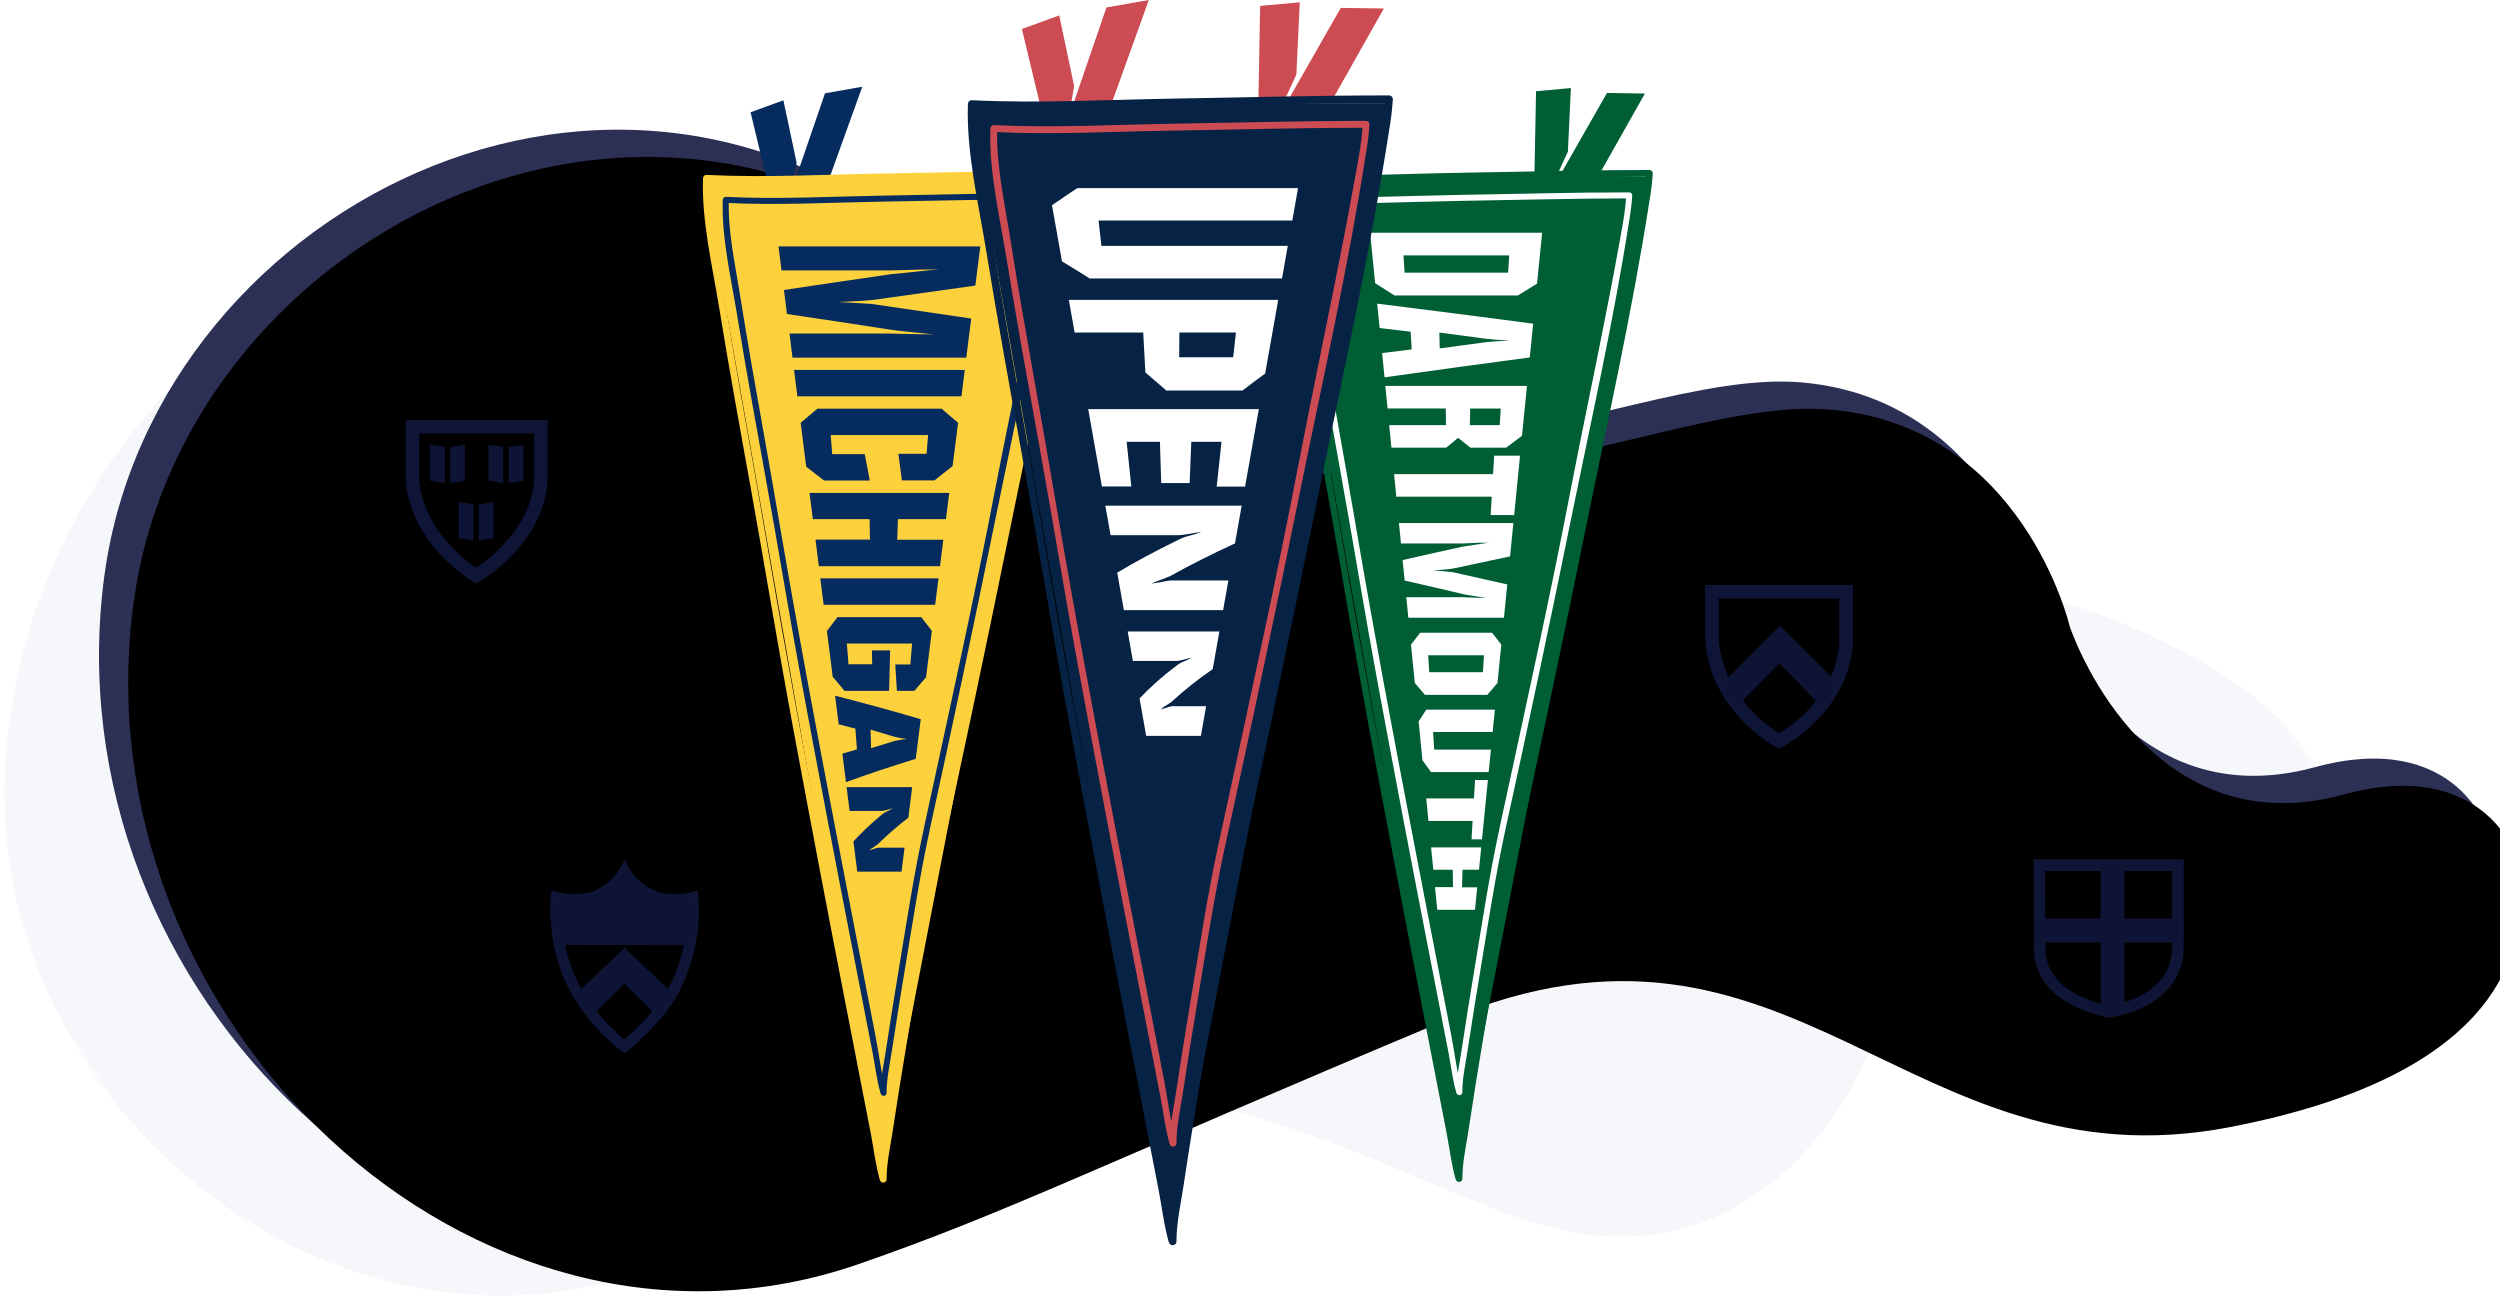 <?xml version="1.0" encoding="UTF-8"?>
<svg width="313px" height="163px" viewBox="0 0 313 163" version="1.1" xmlns="http://www.w3.org/2000/svg" xmlns:xlink="http://www.w3.org/1999/xlink">
    <!-- Generator: Sketch 51.3 (57544) - http://www.bohemiancoding.com/sketch -->
    <title>admission support</title>
    <desc>Created with Sketch.</desc>
    <defs>
        <polygon id="path-1" points="5.87833626e-06 6.34894587e-05 203.07 6.34894587e-05 203.07 256.427 5.87833626e-06 256.427"></polygon>
        <path d="M279.603,292.451 C284.113,289.038 288.734,276.712 273.703,267.435 C251.519,253.747 265.601,227.954 265.601,227.954 C265.601,227.954 279.947,206.643 265.103,187.598 C250.259,168.553 201.317,159.129 203.122,102.166 C204.928,45.203 141.307,21.237 102.582,48.549 C59.351,79.036 58.789,147.669 103.849,171.505 C121.464,180.825 133.625,185.177 176.424,204.486 C219.222,223.796 200.227,261.06 233.347,285.281 C262.611,306.663 275.088,295.863 279.603,292.451 Z" id="path-3"></path>
        <filter x="-5.1%" y="-4.2%" width="110.3%" height="108.4%" filterUnits="objectBoundingBox" id="filter-4">
            <feGaussianBlur stdDeviation="8.5" in="SourceAlpha" result="shadowBlurInner1"></feGaussianBlur>
            <feOffset dx="0" dy="5" in="shadowBlurInner1" result="shadowOffsetInner1"></feOffset>
            <feComposite in="shadowOffsetInner1" in2="SourceAlpha" operator="arithmetic" k2="-1" k3="1" result="shadowInnerInner1"></feComposite>
            <feColorMatrix values="0 0 0 0 0.056   0 0 0 0 0.065   0 0 0 0 0.144  0 0 0 1 0" type="matrix" in="shadowInnerInner1"></feColorMatrix>
        </filter>
    </defs>
    <g id="Page-1" stroke="none" stroke-width="1" fill="none" fill-rule="evenodd">
        <g id="Form--Desktop-2-Interests--Admission-support" transform="translate(-272, -130)">
            <g id="admission-support" transform="translate(246, 61)">
                <g id="Group-3" transform="translate(163.026, 161.596) rotate(-122) translate(-163.026, -161.596) translate(61.026, 33.096)">
                    <mask id="mask-2" fill="white">
                        <use xlink:href="#path-1"></use>
                    </mask>
                    <g id="Clip-2"></g>
                    <path d="M4.523,251.239 C0.056,248.05 -4.754,236.217 9.574,226.832 C30.756,212.957 16.394,188.308 16.394,188.308 C16.394,188.308 1.906,168.022 15.807,149.165 C29.709,130.307 76.952,119.864 73.687,64.666 C70.422,9.467 131.528,-15.459 169.836,10 C212.597,38.419 214.965,104.964 171.871,129.279 C155.023,138.785 143.337,143.328 102.315,163.191 C61.293,183.054 80.717,218.691 49.213,243.059 C21.398,264.572 8.991,254.429 4.523,251.239" id="Fill-1" fill="#F6F7FA" mask="url(#mask-2)"></path>
                </g>
                <g id="Shape" fill-rule="nonzero" transform="translate(177.047, 167.739) rotate(-47) translate(-177.047, -167.739) ">
                    <use fill="#2C3054" xlink:href="#path-3"></use>
                    <use fill="black" fill-opacity="1" filter="url(#filter-4)" xlink:href="#path-3"></use>
                </g>
                <g id="Uni-admi-support" transform="translate(114, 69)" fill-rule="nonzero">
                    <polygon id="Shape" fill="#062C5F" points="11.476 22.794 15.92 22.077 19.957 10.859 15.287 11.683"></polygon>
                    <polygon id="Shape" fill="#062C5F" points="8.415 24.224 11.214 23.302 11.731 20.347 10.082 12.557 5.971 14.056"></polygon>
                    <path d="M29.053,110.754 C32.229,96.263 35.299,81.748 38.26,67.208 C41.095,53.239 44.26,39.261 46.443,25.172 C46.638,24.054 46.772,22.926 46.847,21.794 C46.844,21.559 46.656,21.37 46.423,21.367 C38.57,21.367 30.717,21.591 22.865,21.718 C15.422,21.837 7.88,22.268 0.442,21.898 C0.208,21.899 0.019,22.089 0.018,22.324 C-0.169,27.67 1.19,33.308 2.045,38.549 C3.281,46.139 4.653,53.71 6.023,61.273 C7.778,70.998 9.373,80.753 11.171,90.47 C13.48,102.911 15.846,115.34 18.27,127.756 C19.187,132.489 20.108,137.223 21.031,141.957 C21.402,143.862 21.621,145.896 22.171,147.761 C22.307,148.219 23.007,148.136 23.004,147.647 C22.993,145.614 23.483,143.507 23.781,141.505 C24.347,137.735 24.961,133.969 25.585,130.214 C26.662,123.721 27.659,117.184 29.053,110.754 C29.169,110.218 28.353,109.989 28.236,110.526 C26.801,117.114 25.792,123.812 24.689,130.46 C24.071,134.182 23.47,137.908 22.911,141.639 C22.618,143.594 22.146,145.664 22.157,147.647 L22.99,147.535 C22.259,145.062 21.97,142.364 21.477,139.839 C20.267,133.627 19.063,127.413 17.866,121.199 C15.133,107.023 12.395,92.845 9.868,78.63 C8.478,70.816 7.178,62.985 5.779,55.172 C4.612,48.671 0.713,26.727 0.865,22.324 L0.442,22.749 C7.721,23.111 15.097,22.693 22.379,22.578 C30.391,22.449 38.409,22.226 46.423,22.22 L45.998,21.794 C45.88,24.332 45.324,26.878 44.882,29.371 C44.161,33.398 43.368,37.41 42.57,41.419 C41.135,48.657 39.607,55.878 38.214,63.125 C35.394,77.79 32.165,92.388 29.01,106.981 C28.755,108.164 28.498,109.346 28.239,110.526 C28.118,111.061 28.936,111.289 29.053,110.754 Z" id="Shape" fill="#FDD13C"></path>
                    <polygon id="Shape" fill="#FDD13C" points="46.423 22.22 0.018 22.324 22.157 147.647"></polygon>
                    <path d="M28.394,103.917 C31.232,90.991 33.97,78.042 36.608,65.069 C39.136,52.606 41.959,40.137 43.907,27.567 C44.081,26.57 44.202,25.563 44.268,24.553 C44.265,24.343 44.096,24.175 43.888,24.173 C36.884,24.173 29.876,24.373 22.873,24.485 C16.232,24.591 9.504,24.976 2.868,24.646 C2.66,24.647 2.491,24.816 2.488,25.026 C2.329,29.796 3.535,34.827 4.297,39.502 C5.4,46.273 6.625,53.024 7.847,59.774 C9.424,68.451 10.834,77.152 12.442,85.822 C14.505,96.92 16.618,108.009 18.78,119.087 C19.597,123.311 20.417,127.533 21.241,131.753 C21.573,133.453 21.769,135.269 22.259,136.932 C22.38,137.341 23.006,137.266 23.002,136.831 C22.993,135.016 23.428,133.144 23.696,131.351 C24.202,127.984 24.749,124.632 25.306,121.278 C26.263,115.486 27.153,109.654 28.4,103.916 C28.503,103.435 27.775,103.234 27.671,103.714 C26.395,109.591 25.491,115.567 24.507,121.497 C23.955,124.818 23.417,128.143 22.919,131.471 C22.658,133.214 22.237,135.061 22.246,136.831 L22.99,136.73 C22.337,134.524 22.08,132.117 21.642,129.863 C20.56,124.322 19.486,118.78 18.419,113.235 C15.98,100.59 13.538,87.942 11.283,75.258 C10.045,68.287 8.89,61.31 7.636,54.331 C6.594,48.532 5.57,42.728 4.648,36.908 C4.037,33.06 3.115,28.954 3.251,25.026 L2.871,25.406 C9.365,25.726 15.952,25.354 22.441,25.245 C29.589,25.132 36.742,24.933 43.891,24.925 L43.515,24.545 C43.408,26.809 42.912,29.08 42.515,31.306 C41.877,34.897 41.165,38.477 40.452,42.048 C39.168,48.504 37.809,54.946 36.566,61.411 C34.051,74.495 31.17,87.519 28.356,100.531 C28.127,101.585 27.898,102.639 27.668,103.693 C27.566,104.193 28.295,104.397 28.394,103.917 Z" id="Shape" fill="#062C5F"></path>
                    <path d="M9.467,30.85 L34.733,30.85 L34.116,35.753 C29.854,36.34 25.668,36.928 21.56,37.517 C21.364,37.539 20.841,37.624 19.046,37.711 L17.81,37.775 L16.931,37.818 L17.813,37.862 L19.054,37.926 C20.849,38.012 21.367,38.077 21.564,38.118 C25.651,38.707 29.663,39.295 33.598,39.882 L32.98,44.778 L11.219,44.778 L10.847,41.761 L23.433,41.761 L26.178,41.825 C26.772,41.846 27.488,41.846 28.922,41.868 C27.805,41.761 27.528,41.738 26.19,41.589 C24.725,41.439 23.942,41.352 23.441,41.269 C19.227,40.616 14.922,39.964 10.528,39.313 C10.402,38.311 10.275,37.309 10.148,36.305 C14.518,35.646 18.98,34.988 23.534,34.33 C23.873,34.286 24.444,34.243 26.523,34.028 L28.369,33.836 L29.531,33.749 L28.034,33.749 C27.455,33.749 26.944,33.749 26.536,33.772 L23.54,33.857 L9.845,33.857 L9.467,30.85 Z" id="Shape" fill="#062C5F"></path>
                    <polygon id="Shape" fill="#062C5F" points="11.415 46.314 32.79 46.314 32.374 49.622 11.831 49.622"></polygon>
                    <path d="M14.345,51.167 L29.882,51.167 C30.589,51.754 31.28,52.342 31.956,52.931 L31.265,58.36 C30.494,58.953 29.741,59.547 29.007,60.143 L24.915,60.143 C24.778,59.033 24.632,57.923 24.476,56.813 L28.008,56.813 L28.195,54.472 L16.006,54.472 C16.069,55.267 16.131,56.062 16.194,56.856 L20.27,56.856 C20.483,57.959 20.692,59.061 20.897,60.163 L15.169,60.163 C14.441,59.583 13.697,59.003 12.935,58.424 C12.703,56.591 12.473,54.758 12.243,52.926 C12.929,52.342 13.63,51.755 14.345,51.167 Z" id="Shape" fill="#062C5F"></path>
                    <path d="M13.353,61.714 L30.846,61.714 C30.709,62.808 30.571,63.903 30.433,64.999 L24.422,64.999 C24.392,65.854 24.363,66.713 24.333,67.577 L30.107,67.577 L29.691,70.885 L14.516,70.885 C14.377,69.775 14.237,68.665 14.098,67.555 L20.919,67.555 L20.871,64.999 L13.768,64.999 C13.629,63.904 13.49,62.809 13.353,61.714 Z" id="Shape" fill="#062C5F"></path>
                    <path d="M14.701,72.409 L29.5,72.409 C29.359,73.512 29.22,74.615 29.082,75.717 L15.117,75.717 L14.701,72.409 Z" id="Shape" fill="#062C5F"></path>
                    <path d="M16.856,77.262 L27.343,77.262 C27.802,77.836 28.245,78.409 28.672,78.981 C28.426,80.921 28.181,82.861 27.938,84.801 C27.436,85.368 26.949,85.933 26.477,86.497 L24.291,86.497 C24.232,85.395 24.163,84.293 24.086,83.191 L25.979,83.191 C26.049,82.317 26.12,81.443 26.191,80.57 L18.025,80.57 C18.094,81.438 18.163,82.304 18.234,83.169 L21.201,83.169 C21.19,82.589 21.179,82.01 21.17,81.429 L23.449,81.429 C23.404,83.119 23.359,84.809 23.312,86.497 L17.74,86.497 C17.261,85.911 16.766,85.323 16.253,84.734 C16.012,82.823 15.771,80.911 15.532,78.999 C15.957,78.423 16.398,77.844 16.856,77.262 Z" id="Shape" fill="#062C5F"></path>
                    <path d="M16.552,87.1 C20.374,88.081 23.949,89.062 27.277,90.042 C27.065,91.697 26.857,93.35 26.654,95.003 C23.495,95.978 20.583,96.951 17.915,97.924 L17.466,94.36 C18.064,94.18 18.672,94.001 19.289,93.823 C19.224,92.955 19.159,92.089 19.094,91.224 C18.405,91.044 17.71,90.866 17.003,90.687 C16.853,89.491 16.703,88.295 16.552,87.1 Z M20.994,91.352 C21.016,92.125 21.038,92.898 21.059,93.672 C22.017,93.371 22.996,93.07 23.998,92.769 C24.514,92.653 25.037,92.568 25.563,92.513 C25.043,92.469 24.529,92.383 24.023,92.255 C23.036,91.953 22.027,91.653 20.994,91.352 Z" id="Shape" fill="#062C5F"></path>
                    <path d="M17.994,98.548 L26.207,98.548 C26.047,99.823 25.887,101.097 25.729,102.37 C24.39,103.405 23.112,104.517 21.9,105.7 C21.855,105.743 21.659,105.849 21.342,106.086 C21.282,106.118 21.225,106.154 21.171,106.194 C21.058,106.279 20.946,106.365 20.836,106.452 C21.074,106.386 21.254,106.345 21.375,106.301 C21.558,106.221 21.75,106.164 21.946,106.13 L25.252,106.13 L24.874,109.136 L19.327,109.136 L18.849,105.334 C19.947,104.158 21.12,103.053 22.358,102.027 C22.555,101.849 22.78,101.704 23.023,101.597 L23.38,101.426 L23.746,101.211 L23.46,101.275 L23.018,101.405 C22.495,101.554 22.363,101.533 22.31,101.533 L18.368,101.533 C18.246,100.541 18.121,99.546 17.994,98.548 Z" id="Shape" fill="#062C5F"></path>
                    <polygon id="Shape" fill="#005E34" points="107.378 21.834 112.149 21.973 117.944 11.709 113.195 11.638"></polygon>
                    <polygon id="Shape" fill="#005E34" points="104.115 21.885 107.047 21.705 108.301 18.98 108.674 11.024 104.31 11.423"></polygon>
                    <path d="M101.134,110.664 C104.315,96.174 107.384,81.66 110.341,67.12 C113.174,53.151 116.341,39.173 118.523,25.083 C118.719,23.966 118.854,22.838 118.927,21.705 C118.925,21.471 118.736,21.281 118.502,21.279 C110.651,21.287 102.796,21.503 94.946,21.63 C87.503,21.749 79.961,22.18 72.523,21.81 C72.289,21.811 72.1,22.001 72.099,22.236 C71.912,27.581 73.271,33.22 74.125,38.461 C75.361,46.051 76.734,53.619 78.112,61.185 C79.867,70.91 81.454,80.665 83.26,90.382 C85.569,102.823 87.935,115.251 90.359,127.668 C91.276,132.401 92.196,137.135 93.118,141.869 C93.49,143.773 93.71,145.808 94.26,147.673 C94.396,148.131 95.095,148.048 95.093,147.559 C95.082,145.526 95.572,143.419 95.87,141.416 C96.436,137.647 97.05,133.881 97.674,130.126 C98.751,123.633 99.748,117.096 101.142,110.664 C101.258,110.13 100.442,109.901 100.325,110.438 C98.89,117.026 97.881,123.723 96.778,130.371 C96.16,134.094 95.557,137.82 94.999,141.551 C94.705,143.506 94.233,145.575 94.244,147.559 L95.077,147.446 C94.348,144.974 94.059,142.276 93.567,139.751 C92.354,133.54 91.15,127.327 89.955,121.112 C87.219,106.939 84.48,92.757 81.952,78.542 C80.564,70.727 79.269,62.897 77.865,55.084 C76.698,48.583 72.797,26.639 72.951,22.236 L72.528,22.661 C79.807,23.023 87.183,22.605 94.465,22.489 C102.476,22.361 110.493,22.138 118.507,22.132 L118.084,21.705 C117.966,24.243 117.41,26.789 116.968,29.282 C116.247,33.308 115.454,37.321 114.656,41.331 C113.221,48.568 111.693,55.79 110.298,63.037 C107.48,77.702 104.249,92.298 101.096,106.893 C100.841,108.076 100.584,109.258 100.325,110.438 C100.204,110.973 101.021,111.201 101.134,110.664 Z" id="Shape" fill="#005E34"></path>
                    <polygon id="Shape" fill="#005E34" points="118.507 22.132 72.103 22.236 94.241 147.559"></polygon>
                    <path d="M100.485,103.829 C103.323,90.903 106.061,77.954 108.698,64.98 C111.227,52.517 114.052,40.049 115.999,27.479 C116.173,26.481 116.293,25.475 116.358,24.465 C116.358,24.255 116.189,24.085 115.98,24.085 C108.976,24.085 101.968,24.285 94.964,24.397 C88.325,24.503 81.596,24.888 74.959,24.558 C74.751,24.559 74.583,24.728 74.581,24.938 C74.421,29.707 75.627,34.738 76.39,39.414 C77.492,46.184 78.717,52.936 79.939,59.686 C81.51,68.363 82.92,77.064 84.531,85.734 C86.591,96.832 88.702,107.921 90.864,118.999 C91.683,123.222 92.504,127.444 93.327,131.665 C93.659,133.365 93.855,135.181 94.345,136.844 C94.466,137.253 95.09,137.177 95.088,136.743 C95.079,134.928 95.514,133.055 95.782,131.263 C96.286,127.896 96.835,124.543 97.392,121.189 C98.349,115.398 99.239,109.566 100.485,103.827 C100.588,103.346 99.861,103.146 99.756,103.625 C98.48,109.503 97.575,115.478 96.591,121.409 C96.041,124.729 95.503,128.055 95.005,131.383 C94.744,133.126 94.323,134.973 94.332,136.743 L95.076,136.642 C94.423,134.436 94.166,132.029 93.726,129.775 C92.647,124.234 91.573,118.691 90.504,113.147 C88.066,100.502 85.624,87.86 83.369,75.17 C82.129,68.199 80.976,61.214 79.722,54.242 C78.679,48.443 77.656,42.647 76.728,36.82 C76.117,32.964 75.195,28.866 75.331,24.938 L74.952,25.318 C81.446,25.638 88.033,25.266 94.524,25.157 C101.672,25.043 108.824,24.845 115.974,24.837 L115.596,24.457 C115.491,26.72 114.995,28.992 114.597,31.216 C113.959,34.809 113.248,38.389 112.535,41.966 C111.259,48.423 109.892,54.865 108.647,61.329 C106.133,74.413 103.251,87.437 100.437,100.457 C100.21,101.511 99.981,102.565 99.749,103.619 C99.651,104.105 100.38,104.308 100.485,103.829 Z" id="Shape" fill="#FFFFFF"></path>
                    <path d="M83.541,29.137 L105.076,29.137 C104.863,31.261 104.65,33.385 104.438,35.508 C103.629,36.002 102.832,36.496 102.045,36.991 L86.592,36.991 C85.795,36.478 84.987,35.965 84.168,35.452 L83.541,29.137 Z M100.957,31.974 L87.717,31.974 L87.853,34.134 L100.815,34.134 C100.864,33.415 100.911,32.695 100.957,31.974 Z" id="Shape" fill="#FFFFFF"></path>
                    <path d="M84.421,38.016 C91.098,38.85 97.607,39.686 103.95,40.523 C103.809,41.933 103.669,43.342 103.53,44.751 C97.301,45.582 91.239,46.411 85.342,47.241 C85.242,46.228 85.142,45.215 85.042,44.203 L88.744,43.744 C88.702,43.007 88.658,42.269 88.614,41.53 L84.731,41.071 C84.626,40.054 84.522,39.035 84.421,38.016 Z M92.209,41.639 L92.252,43.617 C94.154,43.361 96.068,43.104 97.995,42.848 C98.52,42.774 99.777,42.702 101.011,42.628 C99.735,42.574 98.534,42.482 98.012,42.409 C96.096,42.152 94.162,41.896 92.209,41.639 Z" id="Shape" fill="#FFFFFF"></path>
                    <path d="M85.442,48.322 L103.176,48.322 C102.971,50.403 102.764,52.483 102.557,54.563 C101.883,55.059 101.22,55.553 100.568,56.046 L96.101,56.046 C95.593,55.638 95.077,55.229 94.554,54.82 C94.052,55.228 93.556,55.637 93.067,56.046 L86.208,56.046 C86.114,55.107 86.021,54.167 85.927,53.228 L93.042,53.228 L93.01,51.143 L85.723,51.143 C85.628,50.202 85.535,49.261 85.442,48.322 Z M99.895,51.145 L96.066,51.145 C96.052,51.841 96.039,52.535 96.025,53.229 L99.767,53.229 L99.895,51.145 Z" id="Shape" fill="#FFFFFF"></path>
                    <path d="M99.07,57.053 L102.31,57.053 C102.064,59.53 101.819,62.007 101.574,64.484 L98.631,64.484 C98.678,63.717 98.724,62.948 98.768,62.179 L86.817,62.179 C86.724,61.239 86.631,60.299 86.538,59.359 L98.934,59.359 C98.979,58.586 99.024,57.817 99.07,57.053 Z" id="Shape" fill="#FFFFFF"></path>
                    <path d="M87.146,65.491 L101.474,65.491 C101.337,66.881 101.199,68.27 101.061,69.66 C98.657,70.16 96.306,70.661 94.007,71.162 C93.542,71.247 93.073,71.301 92.601,71.322 L91.909,71.378 L91.418,71.414 L91.912,71.451 L92.606,71.507 C93.61,71.579 93.9,71.633 94.01,71.667 C96.295,72.167 98.529,72.668 100.71,73.169 C100.573,74.559 100.435,75.948 100.297,77.338 L88.322,77.338 L88.068,74.773 L95.045,74.773 L96.567,74.829 C96.896,74.846 97.293,74.846 98.087,74.864 C97.47,74.774 97.315,74.755 96.575,74.627 C95.763,74.498 95.328,74.426 95.05,74.353 C92.71,73.796 90.314,73.24 87.861,72.687 L87.607,70.121 C90.053,69.56 92.557,68.999 95.12,68.438 C95.312,68.401 95.634,68.364 96.806,68.181 L97.846,68.021 L98.504,67.947 L97.658,67.947 C97.339,67.947 97.044,67.947 96.814,67.967 L95.125,68.04 L87.4,68.04 L87.146,65.491 Z" id="Shape" fill="#FFFFFF"></path>
                    <path d="M89.808,79.22 L98.807,79.22 C99.204,79.714 99.59,80.208 99.965,80.703 C99.805,82.306 99.646,83.905 99.486,85.499 C99.049,85.999 98.624,86.5 98.21,87.001 L90.408,87.001 C89.993,86.501 89.568,86 89.132,85.499 C88.974,83.895 88.814,82.297 88.653,80.703 C89.029,80.209 89.414,79.715 89.808,79.22 Z M97.794,82.039 L90.807,82.039 L90.941,84.163 L97.661,84.163 C97.706,83.454 97.751,82.746 97.795,82.039 L97.794,82.039 Z" id="Shape" fill="#FFFFFF"></path>
                    <path d="M90.564,88.848 L99.158,88.848 L98.88,91.649 L91.426,91.649 L91.563,93.847 L98.663,93.847 C98.57,94.786 98.476,95.726 98.382,96.665 L91.163,96.665 C90.817,96.172 90.459,95.677 90.089,95.182 C89.93,93.565 89.77,91.948 89.611,90.331 C89.916,89.837 90.234,89.343 90.564,88.848 Z" id="Shape" fill="#FFFFFF"></path>
                    <path d="M96.676,97.653 L98.285,97.653 L97.548,105.086 L96.237,105.086 C96.282,104.316 96.327,103.547 96.372,102.779 L90.842,102.779 L90.563,99.96 L96.538,99.96 C96.585,99.191 96.631,98.422 96.676,97.653 Z" id="Shape" fill="#FFFFFF"></path>
                    <path d="M91.171,106.093 L97.449,106.093 L97.17,108.892 L95.107,108.892 L95.047,111.09 L96.953,111.09 L96.668,113.909 L91.946,113.909 C91.851,112.963 91.758,112.017 91.665,111.071 L93.917,111.071 C93.907,110.345 93.896,109.619 93.886,108.892 L91.448,108.892 L91.171,106.093 Z" id="Shape" fill="#FFFFFF"></path>
                    <polygon id="Shape" fill="#CD4B53" points="73.257 12.568 78.679 12.727 85.262 1.065 79.867 0.986"></polygon>
                    <polygon id="Shape" fill="#CD4B53" points="69.55 12.628 72.882 12.424 74.306 9.326 74.731 0.287 69.771 0.742"></polygon>
                    <polygon id="Shape" fill="#CD4B53" points="46.195 13.561 51.245 12.746 55.833 0 50.526 0.936"></polygon>
                    <polygon id="Shape" fill="#CD4B53" points="42.717 15.186 45.898 14.138 46.485 10.781 44.612 1.929 39.94 3.631"></polygon>
                    <path d="M66.168,113.503 C69.784,97.043 73.271,80.55 76.629,64.026 C79.85,48.153 83.447,32.271 85.927,16.262 C86.148,14.992 86.301,13.711 86.385,12.424 C86.385,12.158 86.171,11.943 85.907,11.943 C76.985,11.943 68.06,12.198 59.139,12.341 C50.685,12.477 42.114,12.966 33.661,12.546 C33.397,12.546 33.183,12.761 33.183,13.027 C32.971,19.1 34.515,25.508 35.485,31.465 C36.89,40.089 38.45,48.687 40.007,57.277 C42.007,68.327 43.803,79.411 45.855,90.453 C48.475,104.591 51.163,118.714 53.917,132.824 C54.958,138.202 56.003,143.58 57.053,148.958 C57.476,151.123 57.725,153.435 58.35,155.554 C58.509,156.074 59.307,155.979 59.296,155.424 C59.285,153.114 59.838,150.72 60.18,148.445 C60.818,144.163 61.521,139.889 62.229,135.619 C63.453,128.244 64.581,120.814 66.169,113.506 C66.3,112.899 65.372,112.639 65.241,113.25 C63.614,120.734 62.464,128.345 61.21,135.898 C60.508,140.129 59.824,144.362 59.191,148.602 C58.857,150.823 58.32,153.173 58.332,155.428 L59.278,155.301 C58.449,152.49 58.122,149.425 57.562,146.553 C56.185,139.49 54.816,132.432 53.456,125.377 C50.352,109.269 47.235,93.151 44.363,77.008 C42.791,68.124 41.315,59.227 39.72,50.343 C38.396,42.968 33.966,18.029 34.137,13.027 L33.658,13.508 C41.929,13.918 50.31,13.442 58.583,13.312 C67.688,13.166 76.796,12.913 85.903,12.905 C85.744,12.745 85.584,12.584 85.425,12.424 C85.291,15.31 84.657,18.196 84.149,21.034 C83.329,25.608 82.429,30.172 81.521,34.724 C79.886,42.947 78.164,51.153 76.568,59.386 C73.364,76.049 69.695,92.635 66.11,109.219 C65.82,110.562 65.528,111.904 65.235,113.247 C65.105,113.854 66.04,114.114 66.168,113.503 Z" id="Shape" fill="#062244"></path>
                    <polygon id="Shape" fill="#062244" points="85.903 12.908 33.176 13.027 58.331 155.424"></polygon>
                    <path d="M65.426,105.737 C68.65,91.05 71.761,76.336 74.758,61.595 C77.629,47.435 80.84,33.265 83.053,18.983 C83.251,17.85 83.387,16.708 83.461,15.56 C83.46,15.322 83.269,15.129 83.032,15.127 C75.072,15.135 67.111,15.355 59.152,15.483 C51.607,15.603 43.963,16.039 36.421,15.664 C36.184,15.667 35.994,15.859 35.992,16.097 C35.802,21.515 37.18,27.232 38.047,32.544 C39.299,40.239 40.691,47.909 42.079,55.58 C43.867,65.438 45.462,75.326 47.297,85.176 C49.637,97.789 52.036,110.388 54.494,122.974 C55.423,127.771 56.355,132.569 57.292,137.368 C57.669,139.292 57.89,141.362 58.449,143.252 C58.586,143.716 59.296,143.631 59.293,143.137 C59.281,141.075 59.771,138.939 60.081,136.91 C60.655,133.089 61.277,129.276 61.91,125.464 C63.001,118.89 64.008,112.256 65.42,105.743 C65.536,105.2 64.71,104.969 64.59,105.514 C63.139,112.192 62.113,118.982 60.995,125.715 C60.369,129.488 59.758,133.265 59.192,137.048 C58.895,139.029 58.415,141.126 58.426,143.14 L59.272,143.026 C58.532,140.519 58.238,137.785 57.739,135.221 C56.511,128.927 55.29,122.63 54.078,116.33 C51.309,101.96 48.532,87.588 45.97,73.177 C44.563,65.255 43.25,57.318 41.822,49.397 C40.648,42.808 39.485,36.21 38.444,29.598 C37.75,25.215 36.702,20.561 36.849,16.097 L36.419,16.528 C43.799,16.895 51.277,16.471 58.658,16.354 C66.779,16.224 74.906,15.998 83.03,15.991 L82.601,15.56 C82.48,18.125 81.917,20.713 81.466,23.24 C80.735,27.322 79.931,31.389 79.122,35.454 C77.663,42.79 76.119,50.111 74.705,57.455 C71.848,72.323 68.573,87.116 65.377,101.915 C65.118,103.113 64.858,104.311 64.595,105.508 C64.477,106.05 65.306,106.28 65.426,105.737 Z" id="Shape" fill="#CD4B53"></path>
                    <path d="M46.881,23.552 L74.517,23.552 L73.798,27.607 L49.54,27.607 L49.895,30.783 L73.233,30.783 C72.993,32.145 72.751,33.506 72.509,34.865 L48.431,34.865 C47.303,34.153 46.146,33.439 44.96,32.723 C44.551,30.382 44.133,28.041 43.708,25.699 C44.738,24.982 45.796,24.266 46.881,23.552 Z" id="Shape" fill="#FFFFFF"></path>
                    <path d="M45.817,37.547 L72.033,37.547 L70.397,46.771 C69.421,47.478 68.476,48.185 67.559,48.892 L58.018,48.892 C57.176,48.144 56.304,47.393 55.402,46.64 L55.129,41.629 L46.541,41.629 C46.3,40.269 46.059,38.908 45.817,37.547 Z M66.74,41.629 L59.66,41.629 L59.631,44.732 L66.393,44.732 C66.51,43.697 66.626,42.663 66.74,41.629 Z" id="Shape" fill="#FFFFFF"></path>
                    <path d="M48.244,51.225 L69.607,51.225 L67.884,60.925 L64.33,60.925 L64.933,55.313 L61.149,55.313 L60.944,60.482 L57.383,60.482 C57.33,58.759 57.277,57.036 57.224,55.313 L53.057,55.313 L53.641,60.906 L49.961,60.906 C49.389,57.678 48.817,54.451 48.244,51.225 Z" id="Shape" fill="#FFFFFF"></path>
                    <path d="M50.39,63.312 L67.458,63.312 L66.621,68.031 C63.651,69.4 60.939,70.769 58.485,72.138 C58.391,72.191 57.964,72.324 57.268,72.619 C57.141,72.657 57.016,72.701 56.893,72.752 L56.155,73.073 C56.678,72.993 57.074,72.94 57.337,72.887 C57.748,72.788 58.165,72.717 58.586,72.675 L65.796,72.675 C65.576,73.911 65.356,75.148 65.137,76.387 L52.708,76.387 C52.43,74.822 52.153,73.258 51.877,71.694 C54.15,70.335 56.683,68.974 59.474,67.612 C59.92,67.381 60.391,67.203 60.878,67.083 L61.634,66.87 L62.4,66.605 L61.799,66.686 L60.867,66.846 C59.763,67.03 59.484,67.006 59.374,67.006 L51.046,67.006 C50.827,65.772 50.608,64.54 50.39,63.312 Z" id="Shape" fill="#FFFFFF"></path>
                    <path d="M53.183,79.057 L64.668,79.057 L63.831,83.775 C62.012,85.017 60.286,86.391 58.666,87.884 C58.61,87.937 58.355,88.07 57.945,88.365 C57.868,88.404 57.795,88.448 57.725,88.497 C57.581,88.603 57.437,88.708 57.297,88.817 C57.602,88.737 57.836,88.684 57.989,88.631 C58.227,88.532 58.475,88.46 58.73,88.418 L63.009,88.418 C62.789,89.656 62.57,90.893 62.351,92.13 L55.502,92.13 L54.67,87.439 C56.089,85.951 57.63,84.586 59.277,83.357 C59.551,83.134 59.857,82.955 60.184,82.826 L60.676,82.614 L61.18,82.348 L60.787,82.428 L60.181,82.589 C59.465,82.775 59.286,82.749 59.214,82.749 L53.837,82.749 C53.62,81.517 53.402,80.286 53.183,79.057 Z" id="Shape" fill="#FFFFFF"></path>
                </g>
                <g id="Group-6" transform="translate(77, 122)" fill="#0E1435" fill-rule="nonzero">
                    <g id="Group-7">
                        <path d="M8.653,19.481 L8.479,19.384 C8.406,19.339 1.011,15.075 0.298,7.181 L0.298,0.081 L17.069,0.081 L17.069,7.173 C16.599,14.726 9.143,19.193 8.823,19.38 L8.653,19.481 Z M0.991,0.774 L0.991,7.149 C1.606,13.985 7.552,17.995 8.645,18.679 C9.767,17.958 15.968,13.697 16.381,7.141 L16.381,0.774 L0.991,0.774 Z" id="Shape" stroke="#0E1536"></path>
                        <polygon id="Shape" points="8.961 10.146 8.961 14.657 10.8 14.366 10.8 9.854"></polygon>
                        <polygon id="Shape" points="8.269 10.15 6.43 9.854 6.43 14.366 8.269 14.657"></polygon>
                        <polygon id="Shape" points="11.999 2.965 10.156 2.673 10.156 7.185 11.999 7.477"></polygon>
                        <polygon id="Shape" points="12.687 2.965 12.687 7.477 14.526 7.185 14.526 2.673"></polygon>
                        <polygon id="Shape" points="4.676 2.965 2.838 2.673 2.838 7.185 4.676 7.477"></polygon>
                        <polygon id="Shape" points="5.369 2.965 5.369 7.477 7.207 7.185 7.207 2.673"></polygon>
                    </g>
                    <g id="Group-4" transform="translate(162, 20)">
                        <path d="M9.574,20.084 C9.493,20.044 1.567,15.852 0.98,7.023 L0.98,0.733 L18.488,0.733 L18.488,7.015 C18.265,15.775 9.983,20.052 9.89,20.092 L9.732,20.173 L9.574,20.084 Z M1.68,1.434 L1.68,6.987 C2.199,14.726 8.638,18.732 9.736,19.376 C10.866,18.76 17.605,14.661 17.787,7.015 L17.787,1.434 L1.68,1.434 Z" id="Shape" stroke="#0E1536"></path>
                        <polygon id="Shape" points="9.849 5.326 16.884 12.329 16.107 13.766 14.96 15.39 9.789 10.048 4.572 15.326 3.612 13.953 2.762 12.422"></polygon>
                    </g>
                    <g id="Group-2" transform="translate(18, 55)">
                        <path d="M8.986,23.292 C6.573,21.409 4.533,19.09 2.972,16.456 C-0.317,10.786 0.279,4.593 0.307,4.33 L0.347,3.925 L0.752,4.039 C2.147,4.399 3.61,4.399 5.005,4.039 C6.636,3.504 8.02,2.402 8.905,0.932 L9.213,0.365 L9.505,0.94 C10.29,2.265 11.492,3.292 12.923,3.86 C15.114,4.743 17.633,4.051 17.657,4.047 L18.038,3.937 L18.082,4.342 C18.407,8.562 17.492,12.785 15.45,16.492 C13.607,19.826 9.59,23.155 9.419,23.292 L9.217,23.458 L8.986,23.292 Z M12.655,4.484 C11.256,3.92 10.05,2.962 9.185,1.726 C8.213,3.126 6.806,4.165 5.183,4.683 C3.803,5.057 2.352,5.093 0.955,4.788 C0.882,6.23 0.838,11.442 3.555,16.128 C5.035,18.6 6.938,20.794 9.176,22.608 C10.027,21.875 13.291,18.963 14.846,16.172 C16.728,12.689 17.623,8.758 17.434,4.804 C15.843,5.147 14.187,5.036 12.655,4.484 Z" id="Shape" stroke="#0E1536" stroke-width="0.7"></path>
                        <path d="M17.333,10.336 C17.763,8.377 17.9,6.366 17.738,4.367 C17.738,4.367 15.118,5.108 12.785,4.168 C11.279,3.57 10.015,2.487 9.193,1.09 C8.266,2.641 6.808,3.802 5.09,4.359 C3.629,4.739 2.096,4.739 0.635,4.359 C0.499,6.35 0.636,8.35 1.04,10.304 L17.333,10.336 Z" id="Shape"></path>
                        <polygon id="Shape" points="15.138 16.314 9.197 10.656 3.263 16.29 5.203 19.084 9.181 15.136 13.162 19.084"></polygon>
                    </g>
                    <g id="Group-3" transform="translate(204, 55)">
                        <path d="M8.964,18.996 C1.527,17.321 -0.004,13.464 0.024,10.559 L0,0 L18,0 L18,10.583 C18,17.874 9.163,18.992 9.076,19 L9.02,19 L8.964,18.996 Z M0.652,0.648 L0.676,10.563 C0.64,14.404 3.536,17.095 9.052,18.352 C10.505,18.123 11.912,17.664 13.22,16.993 C15.96,15.542 17.348,13.385 17.348,10.583 L17.348,0.648 L0.652,0.648 Z" id="Shape" stroke="#0E1536" stroke-width="0.8"></path>
                        <polygon id="Shape" points="8 18.627 9.485 19 11 18.627 11 0 8 0"></polygon>
                        <rect id="Rectangle-path" x="0" y="7" width="18" height="3"></rect>
                    </g>
                </g>
            </g>
        </g>
    </g>
</svg>